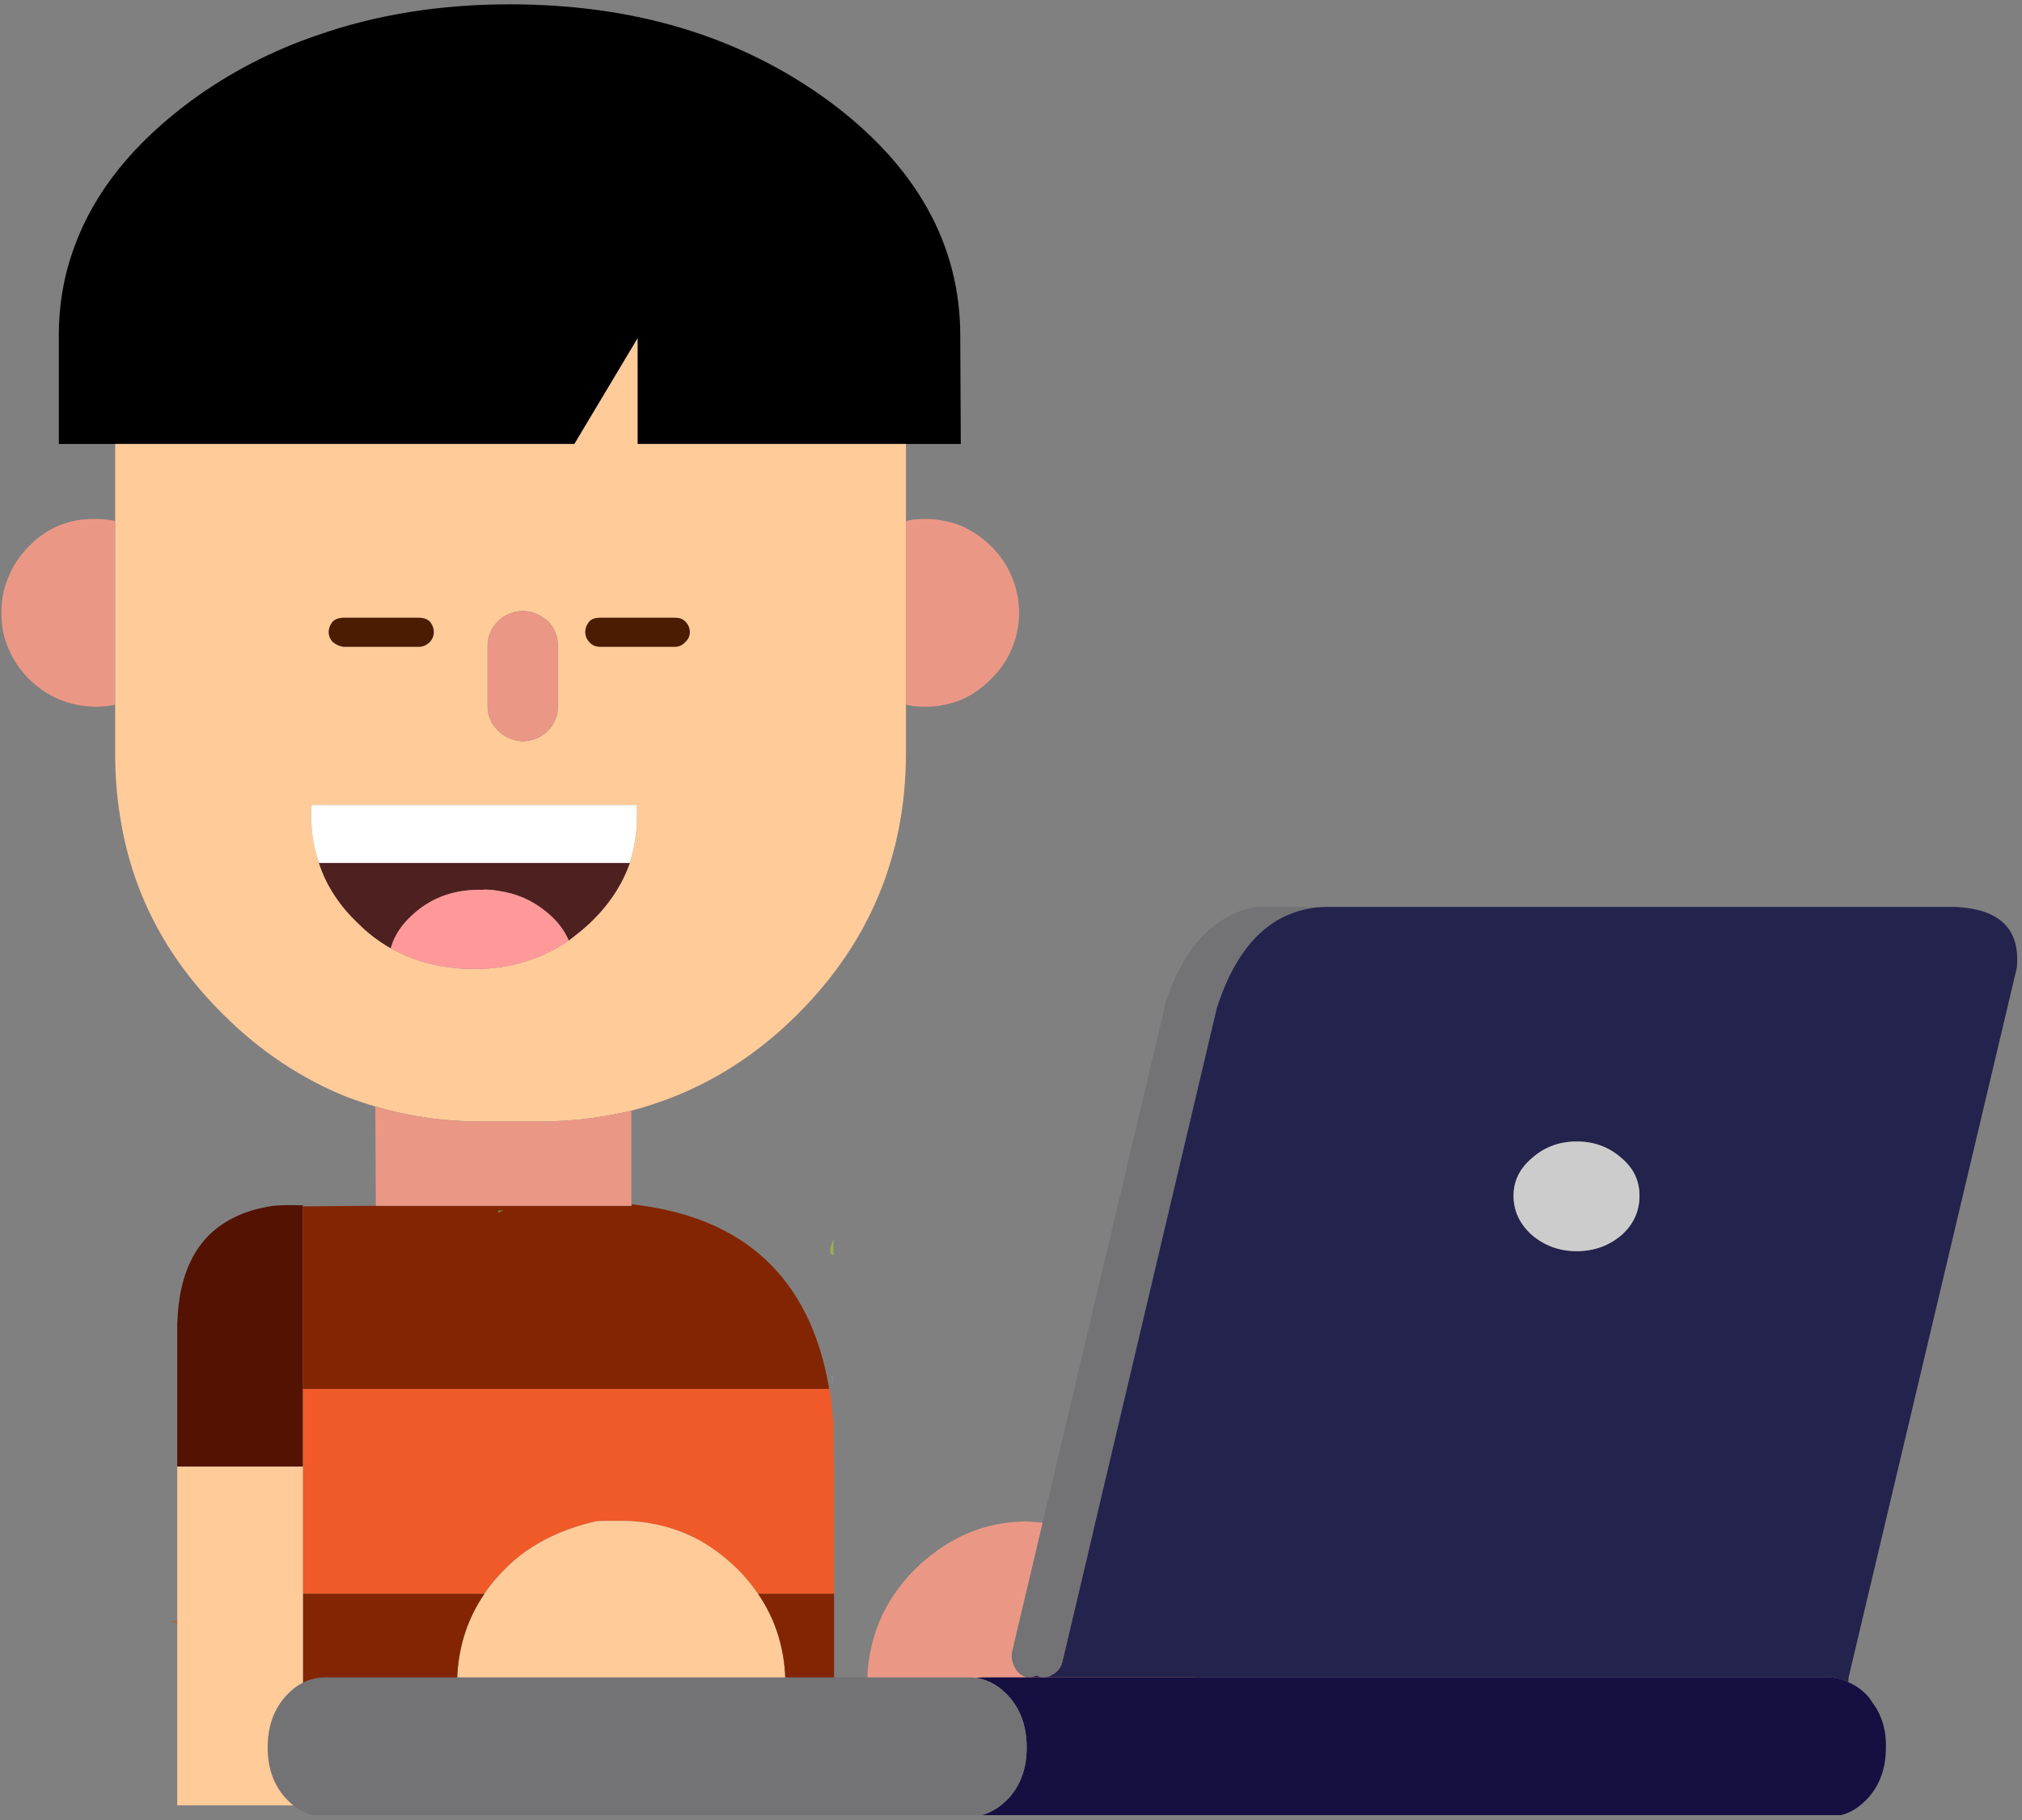 <?xml version="1.0" encoding="UTF-8" standalone="no"?>
<!DOCTYPE svg PUBLIC "-//W3C//DTD SVG 1.1//EN" "http://www.w3.org/Graphics/SVG/1.1/DTD/svg11.dtd">
<svg width="100%" height="100%" viewBox="0 0 230 207" version="1.1" xmlns="http://www.w3.org/2000/svg" xmlns:xlink="http://www.w3.org/1999/xlink" xml:space="preserve" style="fill-rule:evenodd;clip-rule:evenodd;stroke-linejoin:round;stroke-miterlimit:1.414;">
    <rect x="0" y="0" width="230" height="207" fill="#808080" stroke="none"/>
    <g transform="matrix(1,0,0,1,-4569,-304)">
        <g transform="matrix(1,0,0,1,0,-162)">
            <g id="Ninja-Male-3-Laptop-Sitting" transform="matrix(1,0,0,1,4092.04,454.91)">
                <path d="M485.415,39.172C484.238,42.349 483.65,45.702 483.65,49.291L483.65,61.586L542.302,61.586L549.479,49.585L549.479,61.586L586.247,61.586L586.188,49.291C586.188,38.878 581.187,29.936 571.245,22.583C561.186,15.229 549.126,11.582 534.948,11.582C527.006,11.582 519.77,12.758 513.182,15.053C507.946,16.818 503.063,19.347 498.651,22.583C492.062,27.466 487.65,32.995 485.415,39.172Z" style="fill-rule:nonzero;"/>
                <path d="M490.062,70.351C489.297,70.175 488.591,70.116 487.827,70.116C484.826,70.057 482.297,71.116 480.238,73.234C479.179,74.293 478.414,75.469 477.885,76.822C477.355,78.058 477.12,79.352 477.12,80.823C477.12,82.234 477.355,83.529 477.885,84.764C478.414,86.058 479.179,87.235 480.238,88.294C482.297,90.353 484.826,91.412 487.827,91.471C488.591,91.471 489.297,91.412 490.062,91.235L490.062,70.351Z" style="fill:rgb(234,152,133);fill-rule:nonzero;"/>
                <path d="M490.062,61.586L490.062,96.942C490.062,99.295 490.239,101.589 490.592,103.766C491.886,112.413 495.769,119.944 502.298,126.415C506.593,130.709 511.417,133.886 516.653,135.945C517.653,136.298 518.653,136.651 519.653,136.945C523.477,138.063 527.477,138.651 531.772,138.651L538.831,138.651C542.302,138.592 545.596,138.18 548.773,137.416C551.185,136.769 553.538,135.945 555.774,134.886C560.068,132.886 564.068,130.062 567.716,126.415C575.893,118.238 579.952,108.413 580.011,96.942L580.011,91.235L580.011,70.351L580.011,61.586L549.479,61.586L549.479,49.585L542.302,61.586L490.062,61.586ZM554.891,84.117C554.597,84.47 554.185,84.646 553.773,84.646L545.184,84.646C544.714,84.646 544.302,84.47 544.008,84.117C543.714,83.823 543.537,83.411 543.537,82.999C543.537,82.529 543.714,82.117 544.008,81.764C544.302,81.47 544.714,81.352 545.184,81.352L553.773,81.352C554.185,81.352 554.597,81.47 554.891,81.764C555.244,82.117 555.42,82.529 555.42,82.999C555.42,83.411 555.244,83.823 554.891,84.117ZM539.302,81.764C540.066,82.529 540.419,83.47 540.419,84.588L540.419,91.412C540.419,92.471 540.066,93.412 539.302,94.177C539.125,94.353 539.007,94.471 538.831,94.589C538.125,95.118 537.36,95.353 536.478,95.412C535.36,95.353 534.36,94.942 533.595,94.177C532.83,93.412 532.419,92.471 532.419,91.412L532.419,84.588C532.419,83.47 532.83,82.529 533.595,81.764C534.36,80.999 535.36,80.587 536.478,80.587C537.36,80.587 538.125,80.882 538.831,81.411C539.007,81.47 539.125,81.588 539.302,81.764ZM549.361,102.648C549.42,103.06 549.42,103.53 549.42,103.942C549.42,105.766 549.126,107.531 548.596,109.237C547.714,111.766 546.185,114.061 544.008,116.12C543.243,116.826 542.419,117.473 541.655,118.061C539.243,119.708 536.595,120.708 533.654,121.12C532.772,121.238 531.83,121.297 530.889,121.297C527.418,121.297 524.241,120.532 521.418,118.943C520.065,118.179 518.829,117.237 517.711,116.12C515.535,114.061 514.064,111.766 513.24,109.237C512.652,107.531 512.358,105.766 512.358,103.942C512.358,103.531 512.358,103.06 512.417,102.648L549.361,102.648ZM516.006,84.646C515.594,84.588 515.182,84.411 514.829,84.117C514.535,83.823 514.358,83.411 514.358,82.999C514.358,82.529 514.535,82.117 514.829,81.764C515.182,81.47 515.594,81.352 516.006,81.352L524.653,81.352C525.065,81.352 525.477,81.47 525.83,81.764C526.124,82.117 526.3,82.529 526.3,82.999C526.3,83.411 526.124,83.823 525.83,84.117C525.477,84.47 525.065,84.647 524.653,84.647L516.005,84.647L516.006,84.646Z" style="fill:rgb(255,203,153);fill-rule:nonzero;"/>
                <path d="M553.773,84.646C554.185,84.646 554.597,84.47 554.891,84.117C555.244,83.823 555.421,83.411 555.421,82.999C555.421,82.529 555.244,82.117 554.891,81.764C554.597,81.47 554.185,81.352 553.773,81.352L545.184,81.352C544.714,81.352 544.302,81.47 544.008,81.764C543.714,82.117 543.537,82.529 543.537,82.999C543.537,83.411 543.714,83.823 544.008,84.117C544.302,84.47 544.714,84.647 545.184,84.647L553.773,84.647L553.773,84.646Z" style="fill:rgb(75,28,2);fill-rule:nonzero;"/>
                <path d="M540.419,84.588C540.419,83.47 540.066,82.529 539.302,81.764C539.125,81.587 539.007,81.47 538.831,81.411C538.125,80.881 537.36,80.587 536.478,80.587C535.36,80.587 534.36,80.999 533.595,81.764C532.83,82.529 532.419,83.47 532.419,84.588L532.419,91.412C532.419,92.471 532.83,93.412 533.595,94.177C534.36,94.942 535.36,95.353 536.478,95.412C537.36,95.353 538.125,95.118 538.831,94.589C539.007,94.471 539.125,94.353 539.302,94.177C540.066,93.412 540.419,92.471 540.419,91.412L540.419,84.588Z" style="fill:rgb(234,152,133);fill-rule:nonzero;"/>
                <path d="M531.713,112.296C532.36,112.237 533.007,112.296 533.654,112.413C535.713,112.708 537.478,113.472 539.066,114.767C540.302,115.767 541.125,116.826 541.655,118.061C542.419,117.473 543.243,116.826 544.008,116.12C546.184,114.061 547.714,111.766 548.596,109.237L513.24,109.237C514.064,111.767 515.535,114.061 517.711,116.12C518.829,117.238 520.064,118.179 521.418,118.944C521.829,117.355 522.829,116.002 524.3,114.767C526.359,113.061 528.83,112.237 531.713,112.296Z" style="fill:rgb(79,32,32);fill-rule:nonzero;"/>
                <path d="M533.654,112.413C533.007,112.296 532.36,112.237 531.713,112.296C528.83,112.237 526.359,113.061 524.3,114.767C522.83,116.002 521.83,117.355 521.418,118.944C524.241,120.532 527.418,121.297 530.889,121.297C531.83,121.297 532.772,121.238 533.654,121.12C536.595,120.708 539.243,119.708 541.655,118.061C541.125,116.826 540.302,115.767 539.066,114.767C537.478,113.473 535.713,112.708 533.654,112.414L533.654,112.413Z" style="fill:rgb(255,153,153);fill-rule:nonzero;"/>
                <path d="M549.42,103.942C549.42,103.53 549.42,103.06 549.361,102.648L512.417,102.648C512.358,103.06 512.358,103.53 512.358,103.942C512.358,105.766 512.652,107.531 513.241,109.237L548.596,109.237C549.126,107.531 549.42,105.766 549.42,103.942Z" style="fill:white;fill-rule:nonzero;"/>
                <path d="M514.829,84.117C515.182,84.411 515.594,84.588 516.006,84.646L524.653,84.646C525.065,84.646 525.477,84.47 525.83,84.117C526.124,83.823 526.3,83.411 526.3,82.999C526.3,82.529 526.124,82.117 525.83,81.764C525.477,81.47 525.065,81.352 524.653,81.352L516.005,81.352C515.594,81.352 515.182,81.47 514.829,81.764C514.535,82.117 514.358,82.529 514.358,82.999C514.358,83.411 514.535,83.823 514.829,84.117Z" style="fill:rgb(75,28,2);fill-rule:nonzero;"/>
                <path d="M503.652,149.534C499.475,151.534 497.298,155.594 497.122,161.653L497.122,177.89L511.417,177.89L511.417,169.065L511.417,148.299L511.417,148.181C509.417,148.122 508.181,148.181 507.652,148.299C506.181,148.534 504.828,148.946 503.652,149.534Z" style="fill:rgb(83,18,2);fill-rule:nonzero;"/>
                <path d="M511.417,148.299L511.417,169.065L571.245,169.065L571.245,168.83C569.069,156.417 561.598,149.475 548.832,148.064L548.773,148.24L519.712,148.24L519.006,148.24L519.535,148.24C519.182,148.24 518.888,148.24 518.594,148.24L511.417,148.299ZM533.654,149.005L533.654,148.769L534.183,148.769C534.007,148.828 533.83,148.946 533.654,149.005ZM546.243,168.3L546.714,168.242C546.655,168.242 546.538,168.242 546.479,168.3C546.42,168.242 546.302,168.242 546.243,168.3Z" style="fill:rgb(131,37,3);fill-rule:nonzero;"/>
                <path d="M533.654,148.769L533.654,149.005C533.83,148.946 534.007,148.828 534.183,148.769L533.654,148.769Z" style="fill:rgb(109,129,34);fill-rule:nonzero;"/>
                <path d="M519.712,148.24L548.773,148.24L548.773,148.063L548.773,137.416C545.596,138.18 542.302,138.592 538.831,138.651C538.654,138.651 538.419,138.651 538.243,138.651L531.771,138.651C527.477,138.651 523.477,138.063 519.653,136.945L519.712,148.24Z" style="fill:rgb(234,152,133);fill-rule:nonzero;"/>
                <path d="M548.773,148.24L548.832,148.063L548.773,148.063L548.773,148.24Z" style="fill:rgb(153,153,204);fill-rule:nonzero;"/>
                <path d="M571.304,169.065L571.245,169.065L511.417,169.065L511.417,192.361L532.066,192.361C532.713,191.361 533.536,190.42 534.419,189.538C536.948,186.949 540.419,185.125 544.714,184.125C545.126,184.067 546.126,184.067 547.596,184.067C550.302,184.067 552.832,184.596 555.126,185.596C557.185,186.479 559.068,187.832 560.833,189.538C561.715,190.42 562.48,191.361 563.186,192.361L571.834,192.361L571.834,178.537C571.775,176.242 571.775,174.36 571.775,172.772C571.716,172.477 571.716,172.242 571.657,172.007L571.657,171.889C571.598,170.889 571.481,169.948 571.304,169.065Z" style="fill:rgb(240,90,40);fill-rule:nonzero;"/>
                <path d="M571.245,169.065L571.304,169.065C571.304,169.006 571.304,168.889 571.245,168.83L571.245,169.065Z" style="fill:rgb(241,89,40);fill-rule:nonzero;"/>
                <path d="M560.833,189.538C559.068,187.832 557.185,186.478 555.127,185.596C552.832,184.596 550.303,184.066 547.596,184.066C546.126,184.066 545.126,184.066 544.714,184.125C540.419,185.125 536.948,186.949 534.419,189.538C533.536,190.42 532.713,191.361 532.066,192.361C530.007,195.362 528.948,198.832 528.948,202.774C528.948,202.951 528.948,203.186 528.948,203.362L566.245,203.362C566.245,203.186 566.245,202.951 566.304,202.774C566.304,198.833 565.245,195.362 563.186,192.361C562.48,191.361 561.715,190.42 560.833,189.538Z" style="fill:rgb(255,203,153);fill-rule:nonzero;"/>
                <path d="M571.834,192.361L563.186,192.361C565.245,195.362 566.304,198.832 566.304,202.774C566.245,202.951 566.245,203.186 566.245,203.362L528.948,203.362C528.948,203.186 528.948,202.951 528.948,202.774C528.948,198.833 530.007,195.362 532.066,192.361L511.417,192.361L511.417,214.599L571.834,214.599L571.834,192.361Z" style="fill:rgb(131,37,3);fill-rule:nonzero;"/>
                <rect x="511.417" y="214.598" width="60.417" height="1.824" style="fill:rgb(240,90,40);fill-rule:nonzero;"/>
                <path d="M511.417,192.361L511.417,177.89L497.122,177.89L497.122,216.422L511.417,216.422L511.417,214.599L511.417,192.361Z" style="fill:rgb(255,203,153);fill-rule:nonzero;"/>
                <path d="M496.239,195.479L497.122,195.715L497.122,195.479L496.239,195.479Z" style="fill:rgb(165,109,72);fill-rule:nonzero;"/>
                <path d="M582.188,70.116C581.423,70.116 580.658,70.175 580.011,70.351L580.011,91.235C580.658,91.412 581.423,91.471 582.188,91.471C582.952,91.471 583.717,91.412 584.423,91.235C585.07,91.118 585.658,90.941 586.247,90.706C587.482,90.176 588.659,89.353 589.718,88.294C591.777,86.235 592.835,83.705 592.894,80.823C592.835,77.823 591.777,75.293 589.718,73.234C588.659,72.175 587.482,71.41 586.247,70.881C585.658,70.645 585.07,70.469 584.423,70.351C583.717,70.175 582.952,70.116 582.187,70.116L582.188,70.116Z" style="fill:rgb(234,152,133);fill-rule:nonzero;"/>
                <path d="M571.775,153.887L571.775,152.005C571.245,153.123 571.245,153.77 571.775,153.887Z" style="fill:rgb(152,172,87);fill-rule:nonzero;"/>
                <path d="M571.657,167.595L571.598,167.595L571.657,168.771L571.657,167.595Z" style="fill:rgb(153,153,204);fill-rule:nonzero;"/>
                <path d="M575.599,202.774C575.599,202.95 575.599,203.186 575.658,203.362L612.896,203.362C612.896,203.186 612.896,202.95 612.955,202.774C612.955,197.597 611.131,193.185 607.484,189.538C606.895,188.949 606.307,188.42 605.66,187.949C605.425,187.773 605.189,187.596 604.954,187.42C602.895,185.949 600.66,185.008 598.248,184.478L593.659,184.125C589.894,184.184 586.541,185.302 583.599,187.42C582.717,188.067 581.835,188.773 581.07,189.538C577.422,193.185 575.599,197.597 575.599,202.774Z" style="fill:rgb(234,152,133);fill-rule:nonzero;"/>
                <path d="M627.724,114.24L619.748,114.24C618.4,114.521 617.164,114.971 616.041,115.701C613.288,117.386 611.154,120.419 609.637,124.8L592.112,198.832C591.944,199.45 592.056,200.068 592.337,200.63C592.618,201.248 593.067,201.641 593.573,201.809C593.629,201.866 593.685,201.866 593.741,201.866L594.247,201.866C594.415,201.809 594.64,201.753 594.864,201.641C594.977,201.697 595.089,201.753 595.258,201.809C595.314,201.866 595.37,201.866 595.426,201.866L595.932,201.866C596.212,201.809 596.437,201.697 596.718,201.529C597.223,201.248 597.617,200.798 597.785,200.181L615.366,125.755C617.782,118.229 621.938,114.409 627.724,114.24Z" style="fill:rgb(115,115,117);fill-rule:nonzero;"/>
                <path d="M699.341,114.24L627.724,114.24C621.938,114.409 617.782,118.228 615.367,125.755L597.785,200.181C597.617,200.798 597.224,201.248 596.718,201.529C596.437,201.697 596.213,201.81 595.932,201.866L684.849,201.866C685.691,201.866 686.478,202.034 687.208,202.427C687.208,202.203 687.208,201.978 687.264,201.753L706.362,121.206C706.811,116.768 704.452,114.465 699.341,114.241L699.341,114.24ZM661.37,151.593C659.966,152.773 658.28,153.391 656.315,153.391C654.349,153.391 652.663,152.773 651.259,151.593C649.855,150.358 649.125,148.841 649.125,147.1C649.125,145.359 649.855,143.954 651.259,142.775C652.663,141.539 654.348,140.921 656.314,140.921C658.28,140.921 659.965,141.539 661.37,142.775C662.774,143.954 663.448,145.359 663.448,147.1C663.448,148.841 662.774,150.358 661.37,151.593Z" style="fill:rgb(36,35,77);fill-rule:nonzero;"/>
                <path d="M656.315,153.391C658.28,153.391 659.966,152.773 661.37,151.593C662.774,150.358 663.448,148.841 663.448,147.1C663.448,145.359 662.774,143.954 661.37,142.775C659.966,141.539 658.28,140.921 656.314,140.921C654.348,140.921 652.663,141.539 651.259,142.775C649.855,143.954 649.125,145.359 649.125,147.1C649.125,148.841 649.855,150.358 651.259,151.593C652.663,152.773 654.348,153.391 656.314,153.391L656.315,153.391Z" style="fill:rgb(204,204,204);fill-rule:nonzero;"/>
                <path d="M689.567,215.459C690.859,213.942 691.477,212.089 691.477,209.898L691.477,209.786C691.533,207.82 690.971,206.078 689.904,204.674C689.792,204.506 689.679,204.337 689.567,204.169C688.837,203.326 688.05,202.764 687.208,202.427C686.478,202.034 685.691,201.866 684.849,201.866L595.931,201.866L595.426,201.866L594.246,201.866L593.741,201.866L589.584,201.866C589.022,201.866 588.461,201.866 587.955,201.922C589.416,202.147 590.707,202.877 591.831,204.169C593.123,205.685 593.741,207.595 593.741,209.786L593.741,209.898C593.741,212.089 593.123,213.942 591.831,215.459C590.876,216.526 589.809,217.2 588.629,217.537L686.365,217.537C687.544,217.256 688.612,216.526 689.567,215.459Z" style="fill:rgb(22,15,66);fill-rule:nonzero;"/>
                <path d="M514.036,201.866C512.182,201.866 510.609,202.652 509.318,204.169C508.026,205.685 507.408,207.595 507.408,209.786L507.408,209.898C507.408,212.089 508.026,213.942 509.318,215.459C510.272,216.526 511.34,217.256 512.519,217.537L588.63,217.537C589.809,217.2 590.876,216.526 591.831,215.459C593.123,213.942 593.741,212.089 593.741,209.898L593.741,209.786C593.741,207.595 593.123,205.685 591.831,204.169C590.708,202.877 589.416,202.147 587.955,201.922C587.675,201.866 587.45,201.866 587.169,201.866C587.113,201.866 587.113,201.866 587.057,201.866L514.036,201.866Z" style="fill:rgb(115,115,117);fill-rule:nonzero;"/>
                <path d="M594.247,201.866L595.426,201.866C595.37,201.866 595.314,201.866 595.258,201.809C595.089,201.753 594.977,201.697 594.864,201.641C594.64,201.753 594.415,201.809 594.246,201.866L594.247,201.866Z" style="fill:rgb(36,35,77);fill-rule:nonzero;"/>
            </g>
        </g>
    </g>
</svg>
